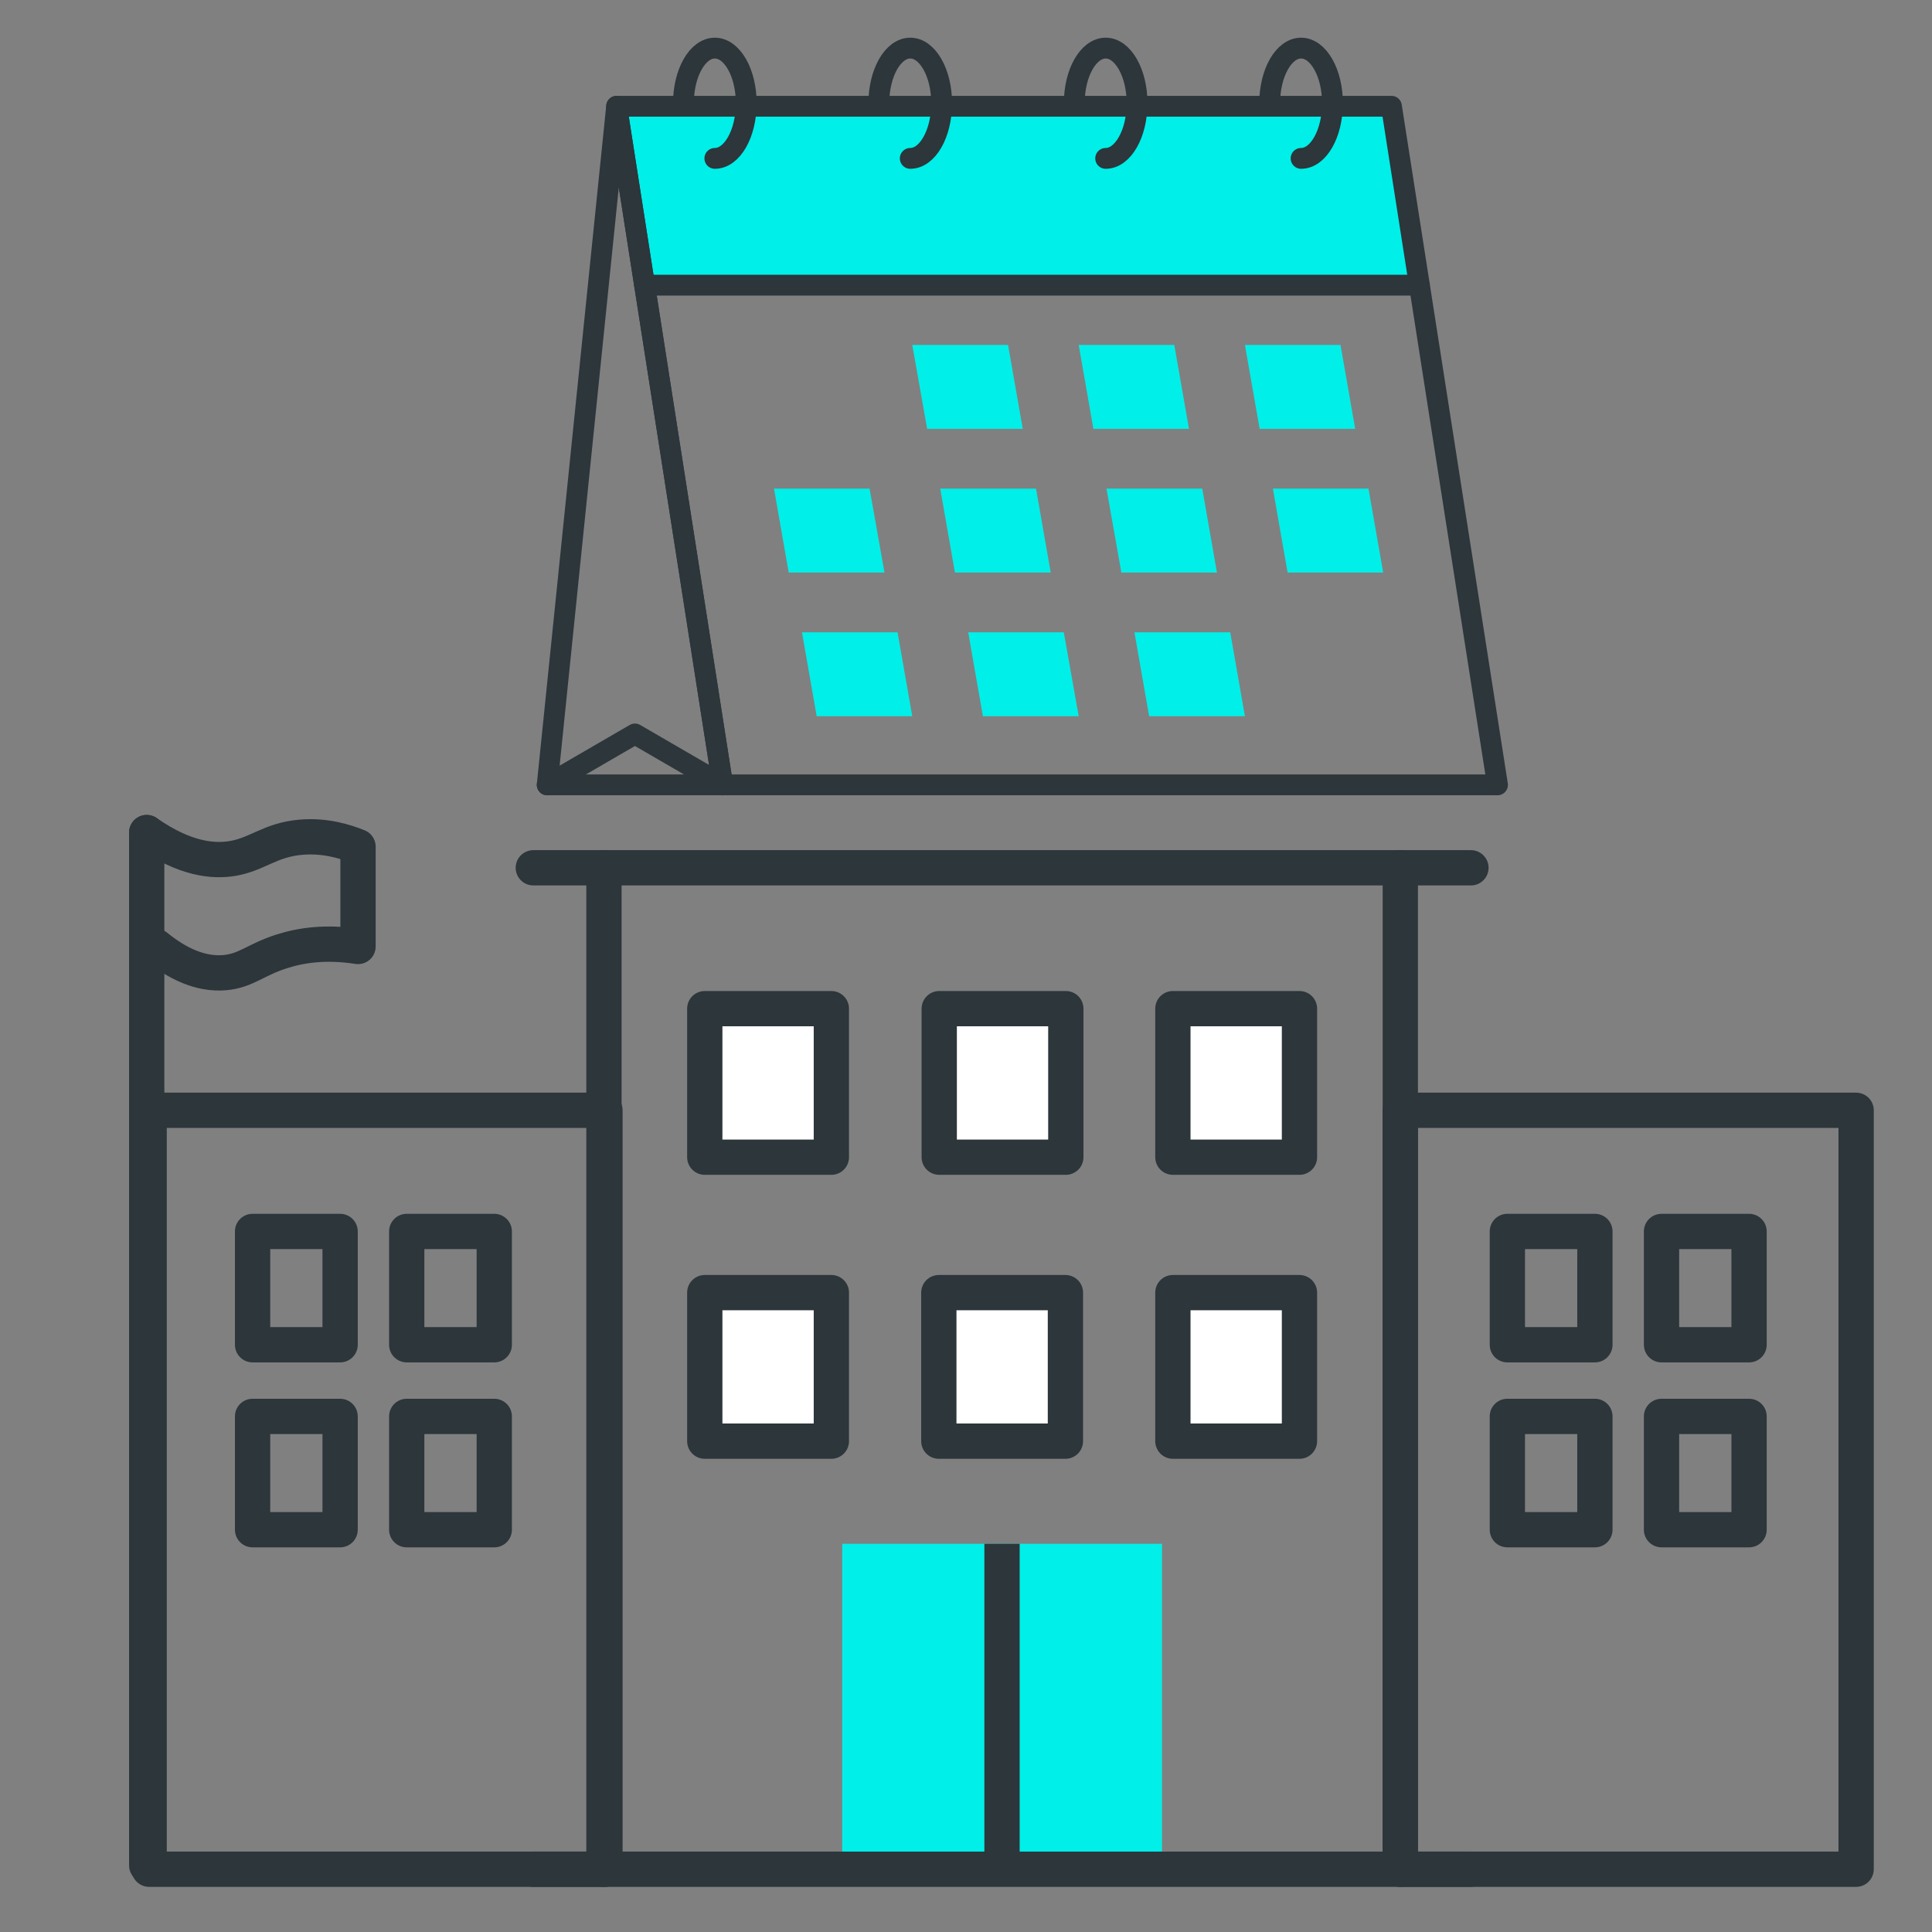 <?xml version="1.0" encoding="utf-8"?>
<!-- Generator: Adobe Illustrator 26.3.1, SVG Export Plug-In . SVG Version: 6.00 Build 0)  -->
<svg version="1.1" id="Capa_1" xmlns="http://www.w3.org/2000/svg" xmlns:xlink="http://www.w3.org/1999/xlink" x="0px" y="0px"
	 width="96px" height="96px" viewBox="0 0 96 96" enable-background="new 0 0 96 96" xml:space="preserve">
<rect x="0" y="0" width="96" height="96" fill="#808080" stroke="none"/>
<g>
	<rect x="41.85" y="76.71" fill="#00EFE8" width="15.89" height="16.17"/>
	
		<line fill="none" stroke="#2C363B" stroke-width="1.753" stroke-linecap="round" stroke-linejoin="round" stroke-miterlimit="10" x1="69.58" y1="43.12" x2="69.58" y2="92.88"/>
	
		<line fill="none" stroke="#2C363B" stroke-width="1.753" stroke-linecap="round" stroke-linejoin="round" stroke-miterlimit="10" x1="30.01" y1="92.88" x2="30.01" y2="43.12"/>
	
		<rect x="35.02" y="50.12" fill="#FFFFFF" stroke="#2C363B" stroke-width="1.753" stroke-linecap="round" stroke-linejoin="round" stroke-miterlimit="10" width="6.29" height="7.38"/>
	
		<rect x="46.67" y="50.12" fill="#FFFFFF" stroke="#2C363B" stroke-width="1.753" stroke-linecap="round" stroke-linejoin="round" stroke-miterlimit="10" width="6.29" height="7.38"/>
	
		<rect x="35.02" y="64.23" fill="#FFFFFF" stroke="#2C363B" stroke-width="1.753" stroke-linecap="round" stroke-linejoin="round" stroke-miterlimit="10" width="6.29" height="7.38"/>
	
		<rect x="46.65" y="64.23" fill="#FFFFFF" stroke="#2C363B" stroke-width="1.753" stroke-linecap="round" stroke-linejoin="round" stroke-miterlimit="10" width="6.29" height="7.38"/>
	
		<polyline fill="#FFFFFF" stroke="#2C363B" stroke-width="1.753" stroke-linecap="round" stroke-linejoin="round" stroke-miterlimit="10" points="
		64.57,50.12 64.57,57.5 58.28,57.5 58.28,50.12 64.57,50.12 	"/>
	
		<rect x="58.28" y="64.23" fill="#FFFFFF" stroke="#2C363B" stroke-width="1.753" stroke-linecap="round" stroke-linejoin="round" stroke-miterlimit="10" width="6.29" height="7.38"/>
	
		<line fill="none" stroke="#2C363B" stroke-width="1.753" stroke-linecap="round" stroke-linejoin="round" stroke-miterlimit="10" x1="26.5" y1="43.12" x2="73.09" y2="43.12"/>
	
		<line fill="none" stroke="#2C363B" stroke-width="1.753" stroke-linecap="round" stroke-linejoin="round" stroke-miterlimit="10" x1="26.5" y1="92.88" x2="73.09" y2="92.88"/>
	
		<line fill="none" stroke="#2C363B" stroke-width="1.753" stroke-linejoin="round" stroke-miterlimit="10" x1="49.79" y1="76.71" x2="49.79" y2="92.88"/>
</g>
<rect x="7.41" y="55.17" fill="none" stroke="#2C363B" stroke-width="1.753" stroke-linecap="round" stroke-linejoin="round" stroke-miterlimit="10" width="22.65" height="37.71"/>
<rect x="69.58" y="55.17" fill="none" stroke="#2C363B" stroke-width="1.753" stroke-linecap="round" stroke-linejoin="round" stroke-miterlimit="10" width="22.65" height="37.71"/>
<rect x="12.55" y="61.19" fill="none" stroke="#2C363B" stroke-width="1.753" stroke-linecap="round" stroke-linejoin="round" stroke-miterlimit="10" width="4.35" height="5.63"/>
<rect x="20.21" y="61.19" fill="none" stroke="#2C363B" stroke-width="1.753" stroke-linecap="round" stroke-linejoin="round" stroke-miterlimit="10" width="4.35" height="5.63"/>
<rect x="12.55" y="70.38" fill="none" stroke="#2C363B" stroke-width="1.753" stroke-linecap="round" stroke-linejoin="round" stroke-miterlimit="10" width="4.35" height="5.63"/>
<rect x="20.21" y="70.38" fill="none" stroke="#2C363B" stroke-width="1.753" stroke-linecap="round" stroke-linejoin="round" stroke-miterlimit="10" width="4.35" height="5.63"/>
<rect x="74.9" y="61.19" fill="none" stroke="#2C363B" stroke-width="1.753" stroke-linecap="round" stroke-linejoin="round" stroke-miterlimit="10" width="4.35" height="5.63"/>
<rect x="82.56" y="61.19" fill="none" stroke="#2C363B" stroke-width="1.753" stroke-linecap="round" stroke-linejoin="round" stroke-miterlimit="10" width="4.35" height="5.63"/>
<rect x="74.9" y="70.38" fill="none" stroke="#2C363B" stroke-width="1.753" stroke-linecap="round" stroke-linejoin="round" stroke-miterlimit="10" width="4.35" height="5.63"/>
<rect x="82.56" y="70.38" fill="none" stroke="#2C363B" stroke-width="1.753" stroke-linecap="round" stroke-linejoin="round" stroke-miterlimit="10" width="4.35" height="5.63"/>
<path fill="none" stroke="#2C363B" stroke-width="1.753" stroke-linecap="round" stroke-linejoin="round" stroke-miterlimit="10" d="
	M6.59,43.96"/>
<line fill="none" stroke="#2C363B" stroke-width="1.753" stroke-linecap="round" stroke-linejoin="round" stroke-miterlimit="10" x1="7.29" y1="41.37" x2="7.29" y2="92.69"/>
<path fill="none" stroke="#2C363B" stroke-width="1.753" stroke-linecap="round" stroke-linejoin="round" stroke-miterlimit="10" d="
	M7.29,41.37c1.92,1.34,3.32,1.44,4.25,1.29c1.26-0.21,1.88-0.93,3.42-1.06c1.19-0.1,2.19,0.21,2.83,0.47c0,1.65,0,3.3,0,4.96
	c-1.6-0.25-2.84-0.06-3.78,0.24c-1.3,0.41-1.77,0.96-2.83,1.06c-1.23,0.11-2.4-0.47-3.42-1.3"/>
<g>
	<polygon fill="#00EFE8" points="70.53,14.17 32.03,14.17 30.64,5.28 69.14,5.28 	"/>
	
		<line fill="none" stroke="#2C363B" stroke-width="1.034" stroke-linecap="round" stroke-linejoin="round" stroke-miterlimit="10" x1="32.03" y1="14.17" x2="70.53" y2="14.17"/>
	
		<polygon fill="none" stroke="#2C363B" stroke-width="1.034" stroke-linecap="round" stroke-linejoin="round" stroke-miterlimit="10" points="
		74.41,39 35.91,39 30.64,5.28 69.14,5.28 	"/>
	
		<polygon fill="none" stroke="#2C363B" stroke-width="1.034" stroke-linecap="round" stroke-linejoin="round" stroke-miterlimit="10" points="
		30.64,5.28 27.19,39 35.91,39 	"/>
	<polygon fill="#00EFE8" points="50.82,21.31 46.07,21.31 45.33,17.14 50.09,17.14 	"/>
	<polygon fill="#00EFE8" points="59.08,21.31 54.33,21.31 53.6,17.14 58.35,17.14 	"/>
	<polygon fill="#00EFE8" points="67.34,21.31 62.59,21.31 61.86,17.14 66.61,17.14 	"/>
	<polygon fill="#00EFE8" points="43.95,28.45 39.19,28.45 38.46,24.28 43.21,24.28 	"/>
	<polygon fill="#00EFE8" points="52.21,28.45 47.45,28.45 46.72,24.28 51.48,24.28 	"/>
	<polygon fill="#00EFE8" points="60.47,28.45 55.72,28.45 54.98,24.28 59.74,24.28 	"/>
	<polygon fill="#00EFE8" points="68.73,28.45 63.98,28.45 63.25,24.28 68,24.28 	"/>
	<polygon fill="#00EFE8" points="45.33,35.59 40.58,35.59 39.85,31.42 44.6,31.42 	"/>
	<polygon fill="#00EFE8" points="53.6,35.59 48.84,35.59 48.11,31.42 52.86,31.42 	"/>
	<polygon fill="#00EFE8" points="61.86,35.59 57.1,35.59 56.37,31.42 61.13,31.42 	"/>
	
		<path fill="none" stroke="#2C363B" stroke-width="1.034" stroke-linecap="round" stroke-linejoin="round" stroke-miterlimit="10" d="
		M33.96,5.13c0-1.51,0.7-2.74,1.56-2.74c0.86,0,1.56,1.23,1.56,2.74s-0.7,2.74-1.56,2.74"/>
	
		<path fill="none" stroke="#2C363B" stroke-width="1.034" stroke-linecap="round" stroke-linejoin="round" stroke-miterlimit="10" d="
		M43.67,5.13c0-1.51,0.7-2.74,1.56-2.74s1.56,1.23,1.56,2.74s-0.7,2.74-1.56,2.74"/>
	
		<path fill="none" stroke="#2C363B" stroke-width="1.034" stroke-linecap="round" stroke-linejoin="round" stroke-miterlimit="10" d="
		M53.38,5.13c0-1.51,0.7-2.74,1.56-2.74s1.56,1.23,1.56,2.74s-0.7,2.74-1.56,2.74"/>
	
		<path fill="none" stroke="#2C363B" stroke-width="1.034" stroke-linecap="round" stroke-linejoin="round" stroke-miterlimit="10" d="
		M63.09,5.13c0-1.51,0.7-2.74,1.56-2.74c0.86,0,1.56,1.23,1.56,2.74s-0.7,2.74-1.56,2.74"/>
	
		<polyline fill="none" stroke="#2C363B" stroke-width="1.034" stroke-linecap="round" stroke-linejoin="round" stroke-miterlimit="10" points="
		27.19,39 31.55,36.47 35.91,39 	"/>
</g>
</svg>
